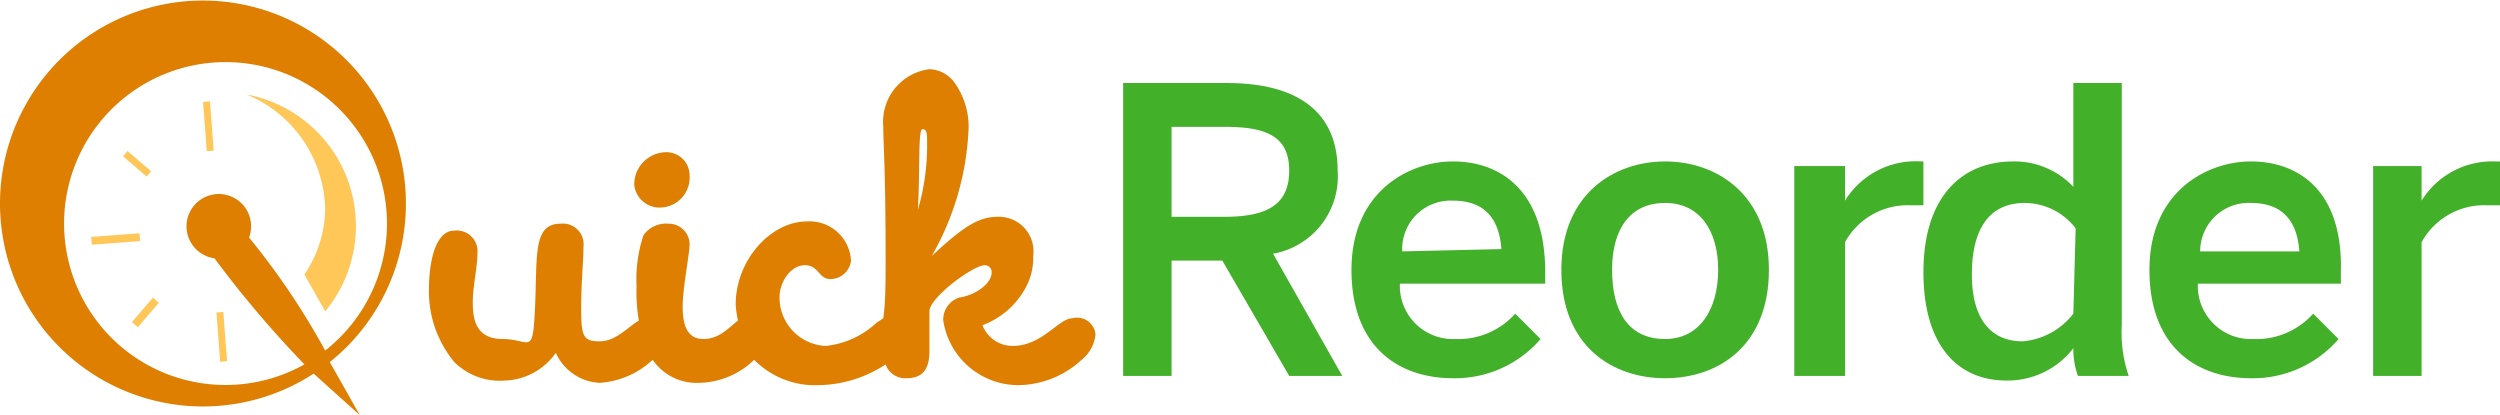 <svg xmlns="http://www.w3.org/2000/svg" width="108.4" height="18" viewBox="0 0 108.4 18"><title>quick-reorder-logo-small</title><path d="M55.9,7.4c0-1.5-.9-1.9-2.8-1.9H50.8V9.4h2.4C54.9,9.4,55.9,8.9,55.9,7.4Z" style="fill:none"/><path d="M63,8.7a2.1,2.1,0,0,0-2.2,2.1h4.3C64.9,9.4,64.2,8.7,63,8.7Z" style="fill:none"/><path d="M87.7,8.7c-1.6,0-2.3,1-2.3,3.1s.8,2.9,2.2,2.9a3.1,3.1,0,0,0,2.2-1.2V9.9A2.8,2.8,0,0,0,87.7,8.7Z" style="fill:none"/><path d="M40,5.5c-.3,0-.2,1.7-.2,3.5a10,10,0,0,0,.5-2.8C40.3,5.7,40.2,5.5,40,5.5Z" style="fill:none"/><path d="M72.2,8.8c-1.5,0-2.3,1.1-2.3,2.9s.7,3,2.3,3,2.3-1.1,2.3-3S73.8,8.8,72.2,8.8Z" style="fill:none"/><path d="M97.6,8.7a2.1,2.1,0,0,0-2.2,2.1h4.3C99.5,9.4,98.8,8.7,97.6,8.7Z" style="fill:none"/><path d="M28.6,9a1.3,1.3,0,0,0,1.3-1.4,1,1,0,0,0-1-1A1.4,1.4,0,0,0,27.5,8,1.1,1.1,0,0,0,28.6,9Z" style="fill:#de7f01"/><path d="M46.5,13.8c-.6,0-1.3,1.2-2.6,1.2a1.4,1.4,0,0,1-1.3-.9,3.5,3.5,0,0,0,1.8-1.5,2.7,2.7,0,0,0,.4-1.5,1.5,1.5,0,0,0-1.5-1.7c-.8,0-1.4.3-2.9,1.7a12.1,12.1,0,0,0,1.6-5.6,3.3,3.3,0,0,0-.6-1.9,1.4,1.4,0,0,0-1.1-.6,2.3,2.3,0,0,0-2,2.5c0,.8.1,1.8.1,5.7,0,1,0,1.9-.1,2.6l-.3.2a3.8,3.8,0,0,1-2.2,1,2.1,2.1,0,0,1-2-2.1c0-.7.5-1.4,1.1-1.4s.6.6,1.1.6a.9.9,0,0,0,.9-.8,1.8,1.8,0,0,0-1.9-1.7c-1.6,0-3.1,1.7-3.1,3.6a4.1,4.1,0,0,0,.1.7c-.4.3-.8.8-1.5.8s-.9-.6-.9-1.4.3-2.3.3-2.7a.9.9,0,0,0-.9-.9,1.2,1.2,0,0,0-1.1.5,6.1,6.1,0,0,0-.3,2.2,7.4,7.4,0,0,0,.1,1.5c-.5.3-1,.9-1.7.9s-.8-.2-.8-1.4.1-2.1.1-2.7a.9.9,0,0,0-1-1c-1.2,0-1,1.4-1.1,3.6s-.2,1.4-1.4,1.4-1.3-.9-1.3-1.6.2-1.5.2-2.1a.9.9,0,0,0-1-1c-.9,0-1.1,1.6-1.1,2.5a4.8,4.8,0,0,0,1.1,3.2,2.8,2.8,0,0,0,2.2.8,2.8,2.8,0,0,0,2.2-1.2,2.2,2.2,0,0,0,1.9,1.3,3.7,3.7,0,0,0,2.3-1,2.3,2.3,0,0,0,2,1,3.5,3.5,0,0,0,2.4-1,3.7,3.7,0,0,0,2.8,1.1,5.4,5.4,0,0,0,2.9-.9.9.9,0,0,0,.9.6c.8,0,1-.5,1-1.2s0-1.1,0-1.7,1.9-2,2.4-2a.3.3,0,0,1,.3.3c0,.5-.7,1-1.4,1.1a1,1,0,0,0-.7,1,3.3,3.3,0,0,0,3.2,2.8,4.1,4.1,0,0,0,2.8-1.1,1.6,1.6,0,0,0,.6-1.1A.8.8,0,0,0,46.5,13.8ZM39.8,9.1c.1-1.8,0-3.5.2-3.5s.2.2.2.7A10,10,0,0,1,39.8,9.1Z" style="fill:#de7f01"/><path d="M58,7.4c0-2.6-1.8-3.8-4.8-3.8H48.7V16.3h2.1v-5H53l2.9,5h2.3l-3-5.3A3.4,3.4,0,0,0,58,7.4Zm-7.2,2V5.5h2.3c1.8,0,2.8.4,2.8,1.9s-1,2-2.8,2Z" style="fill:#43b02a"/><path d="M63,7c-1.9,0-4.4,1.3-4.4,4.7s2.1,4.7,4.4,4.7a4.9,4.9,0,0,0,3.8-1.7l-1.1-1.1a3.3,3.3,0,0,1-2.6,1.1,2.3,2.3,0,0,1-2.4-2.4H67v-.5C67,8.2,65,7,63,7Zm-2.2,3.9A2.1,2.1,0,0,1,63,8.7c1.3,0,2,.7,2.1,2.1Z" style="fill:#43b02a"/><path d="M72.2,7c-2.2,0-4.5,1.4-4.5,4.7s2.2,4.7,4.5,4.7,4.5-1.4,4.5-4.7S74.4,7,72.2,7Zm0,7.7c-1.6,0-2.3-1.2-2.3-3s.8-2.9,2.3-2.9,2.3,1.2,2.3,2.9S73.7,14.7,72.2,14.7Z" style="fill:#43b02a"/><path d="M83.3,7A3.6,3.6,0,0,0,80,8.7h0V7.2H77.8v9.1H80V10.5a3.1,3.1,0,0,1,2.8-1.6h.6V7Z" style="fill:#43b02a"/><path d="M92,3.6H89.9V8.1A3.5,3.5,0,0,0,87.3,7c-2.3,0-3.9,1.6-3.9,4.8s1.5,4.7,3.6,4.7a3.6,3.6,0,0,0,2.9-1.4,3.4,3.4,0,0,0,.2,1.2h2.2a5.8,5.8,0,0,1-.3-2.2Zm-2.1,10a3.1,3.1,0,0,1-2.2,1.2c-1.4,0-2.2-1-2.2-2.9s.7-3.1,2.3-3.1a2.8,2.8,0,0,1,2.2,1.1Z" style="fill:#43b02a"/><path d="M97.6,7c-1.9,0-4.4,1.3-4.4,4.7s2.1,4.7,4.4,4.7a4.9,4.9,0,0,0,3.8-1.7l-1.1-1.1a3.3,3.3,0,0,1-2.6,1.1,2.3,2.3,0,0,1-2.4-2.4h6.2v-.5C101.6,8.2,99.6,7,97.6,7Zm-2.2,3.9a2.1,2.1,0,0,1,2.2-2.1c1.3,0,2,.7,2.1,2.1Z" style="fill:#43b02a"/><path d="M108.2,7A3.6,3.6,0,0,0,105,8.7h0V7.2h-2.1v9.1h2.1V10.5a3.1,3.1,0,0,1,2.8-1.6h.6V7Z" style="fill:#43b02a"/><path d="M17.6,8.8a8.8,8.8,0,1,0-4,7.4l2,1.8-1.3-2.3A8.8,8.8,0,0,0,17.6,8.8Zm-3.5,6.4a31.9,31.9,0,0,0-3.3-4.9,1.4,1.4,0,1,0-1.5.9,46.4,46.4,0,0,0,3.9,4.6,7,7,0,1,1,.9-.6Z" style="fill:#de7f01"/><rect x="8.9" y="4.4" width="0.3" height="2.14" transform="translate(-0.4 0.7) rotate(-4.3)" style="fill:#ffc658"/><rect x="9.5" y="13.5" width="0.3" height="2.14" transform="translate(-1.1 0.8) rotate(-4.3)" style="fill:#ffc658"/><rect x="4" y="10.2" width="2.1" height="0.34" transform="translate(-0.8 0.4) rotate(-4.3)" style="fill:#ffc658"/><rect x="5.8" y="6.4" width="0.3" height="1.35" transform="translate(-3.3 7) rotate(-49.3)" style="fill:#ffc658"/><rect x="5.6" y="13.4" width="1.4" height="0.34" transform="translate(-8.1 9.5) rotate(-49.4)" style="fill:#ffc658"/><path d="M10.7,4.1a5.5,5.5,0,0,1,3.4,5,5.2,5.2,0,0,1-.9,2.8l.9,1.6a5.8,5.8,0,0,0-3.4-9.4Z" style="fill:#ffc658"/></svg>
